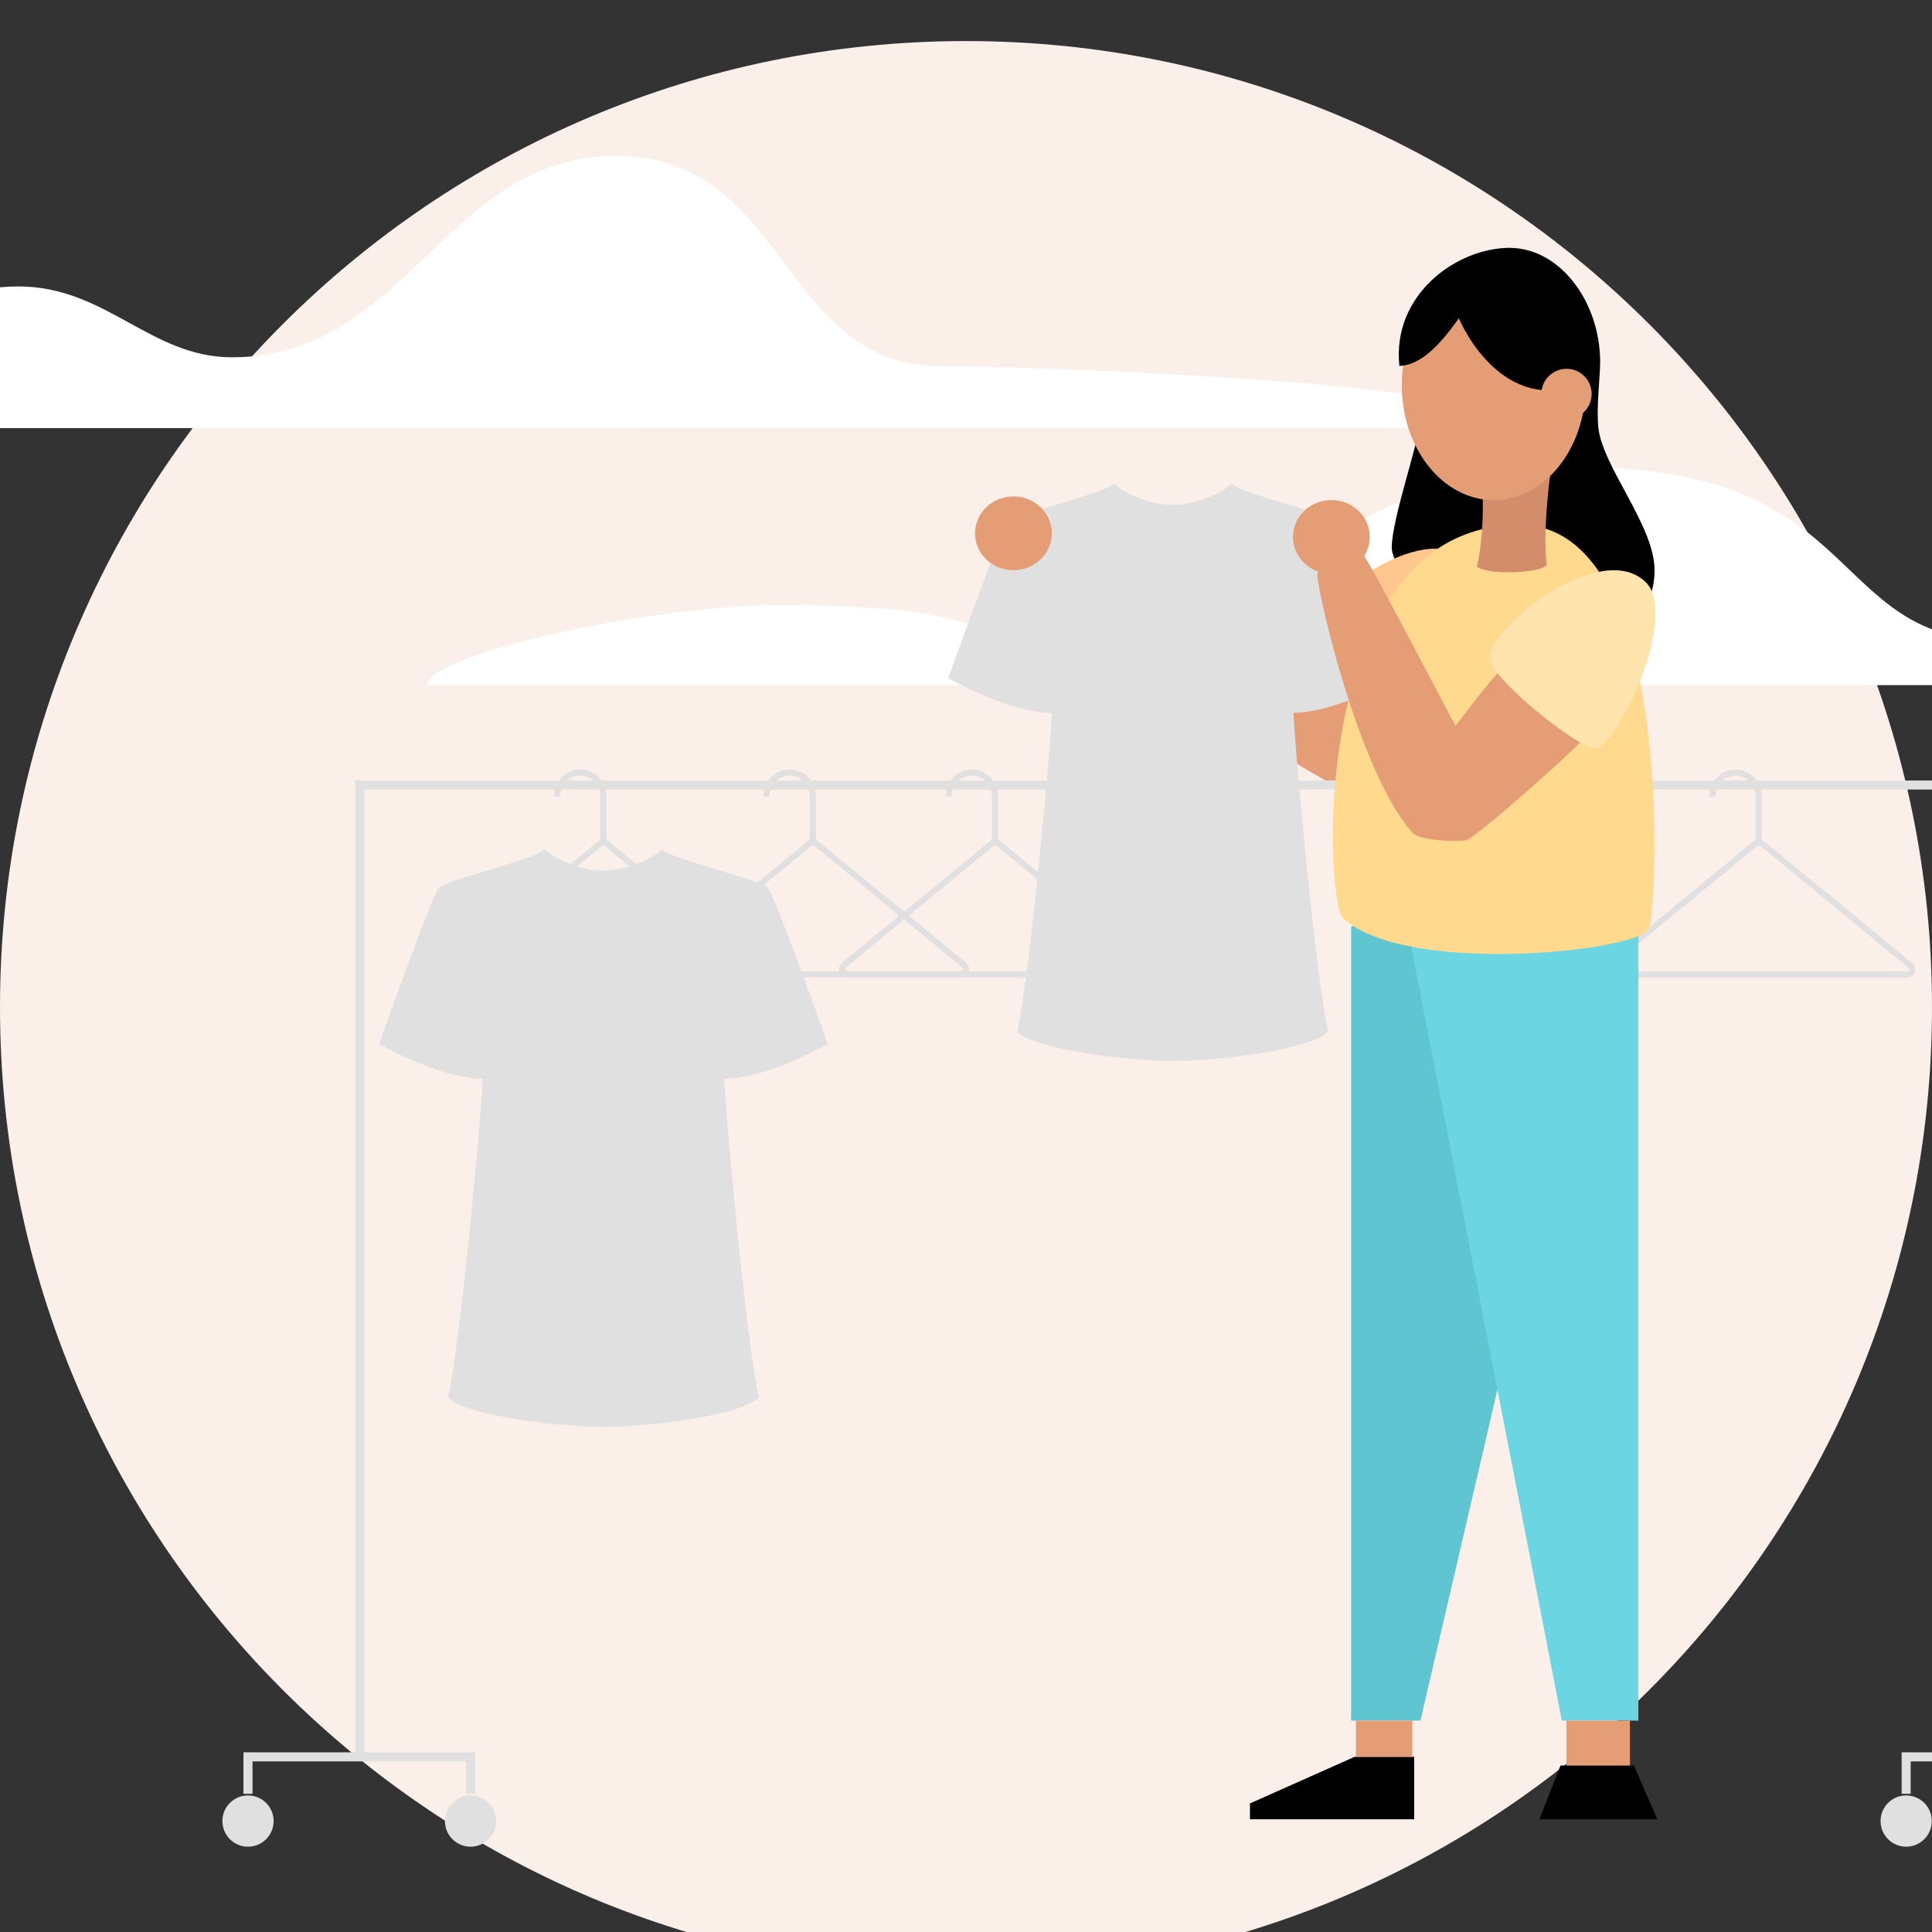 <?xml version="1.0" encoding="UTF-8" standalone="no"?>
<!DOCTYPE svg PUBLIC "-//W3C//DTD SVG 1.1//EN" "http://www.w3.org/Graphics/SVG/1.1/DTD/svg11.dtd">
<svg version="1.1" xmlns="http://www.w3.org/2000/svg" xmlns:xlink="http://www.w3.org/1999/xlink" preserveAspectRatio="xMidYMid meet" viewBox="0 0 640 640" width="640" height="640"><rect x="0" y="0" width="640" height="640" fill="#333333" stroke="none"/><defs><path d="M320 13.6C143.27 13.6 0 156.87 0 333.6C0 510.33 143.27 653.6 320 653.6C496.73 653.6 640 510.33 640 333.6C640 156.87 496.73 13.6 320 13.6Z" id="a26L4Deh6"></path><path d="M-138.27 141.81C-138.27 121.85 -88.74 117.62 -69.16 117.62C-29.46 117.62 -26.83 94.89 6.13 94.89C35.11 94.89 49.86 118.36 76.84 118.36C134.74 118.36 147.64 51.66 203.97 51.66C261.29 51.66 258.36 121.29 311.7 121.29C338.81 121.29 501.73 126.41 501.73 141.82C373.73 141.82 -10.27 141.81 -138.27 141.81Z" id="a4I7EricoJ"></path><path d="M141.67 226.93C141.67 216.6 216.54 200.45 257.49 200.45C338.26 200.45 313.04 213.69 363.85 213.69C421.75 213.69 434.97 154.72 523.07 154.72C619.36 154.72 604.25 212.4 663.34 212.4C688.79 212.4 701.54 206.79 737.71 206.79C758.7 206.79 781.67 216.64 781.67 226.97C653.67 226.96 269.67 226.94 141.67 226.93Z" id="e1Hyzkuhcc"></path><path d="M532.53 319.72C531.78 320.34 531.68 321.46 532.3 322.21C532.63 322.61 533.13 322.84 533.65 322.84C543.45 322.84 621.78 322.84 631.57 322.84C632.55 322.87 633.36 322.09 633.38 321.12C633.39 320.58 633.15 320.06 632.74 319.72C627.85 315.7 588.71 283.54 583.82 279.52C583.17 278.92 582.18 278.9 581.5 279.47C571.7 287.52 537.42 315.69 532.53 319.72Z" id="aCAWbBI9T"></path><path d="M567.29 263.88C567.14 259.65 570.44 256.1 574.67 255.94C578.91 255.79 582.46 259.1 582.61 263.33C582.62 263.51 582.62 263.7 582.61 263.88" id="d13fFXlueH"></path><path d="M582.61 279.07L582.61 263.88" id="avnF2j6m5"></path><path d="M449.41 263.62C453.44 264.68 470.01 230.17 470.01 230.17C467.27 228.54 445.37 215.52 442.64 213.9C436.07 216.89 418.92 232.32 421.89 247.92C424.01 250.07 445.39 262.56 449.41 263.62Z" id="b1nzZr8D7n"></path><path d="M279.58 319.67C278.82 320.28 278.7 321.39 279.31 322.14C279.65 322.56 280.16 322.8 280.69 322.79C290.49 322.79 368.82 322.79 378.61 322.79C379.59 322.79 380.37 321.99 380.37 321.02C380.36 320.5 380.13 320 379.73 319.67C374.84 315.65 335.7 283.49 330.81 279.47C330.14 278.89 329.16 278.89 328.49 279.47C318.71 287.51 284.47 315.65 279.58 319.67Z" id="h9E087oyOS"></path><path d="M314.27 263.88C314.12 259.65 317.42 256.1 321.65 255.94C325.89 255.79 329.44 259.1 329.59 263.33C329.6 263.51 329.6 263.7 329.59 263.88" id="a1fBjbbDlY"></path><path d="M329.61 279.07L329.61 263.88" id="a6lR2YjIX"></path><path d="M119.2 581.98L119.2 260.05L668.31 260.05L668.31 581.98" id="a4y57rLXf"></path><path d="M530.07 119.95C530.07 124.7 528.76 135.19 529.49 141.78C530.91 154.7 548.09 174.21 548.09 188.84C548.09 215.71 511.9 217.63 500.07 217.63C488.24 217.63 461.03 190.74 461.03 181.41C461.03 172.07 470.01 146.41 470.01 141.33C470.01 136.24 482.65 82.11 500.07 82.11C516.65 82.11 530.07 99.86 530.07 119.95Z" id="btJrIBxA"></path><path d="M447.58 569.97L470.54 569.97C488.19 494.1 498 451.95 499.96 443.52C499.96 443.52 503.02 292.76 447.58 306.94C447.58 342.01 447.58 429.69 447.58 569.97Z" id="csPVmRTHA"></path><path d="M469.26 240.79C464.27 241.35 434.26 217.47 434.22 210.84C434.17 200.22 471.35 171.22 485.98 185.76C496.97 196.74 476.68 239.97 469.26 240.79Z" id="b7wTQEIGy"></path><path d="M542.73 569.97L517.38 569.97C487.29 415.31 470.57 329.39 467.22 312.2C467.22 307.05 537.9 304.74 542.73 309.63C542.73 344.34 542.73 431.12 542.73 569.97Z" id="a2VEI9g9X"></path><path d="M546.17 307.83C542.06 315.18 466.03 323.36 444.97 304.23C438.64 298.49 433.41 173.87 503.4 173.87C555.68 173.87 549.03 302.71 546.17 307.83Z" id="a4qfIlodD"></path><path d="M439.94 341.48C435.48 321.42 428.39 241.6 428.53 236.13C443.24 235.93 462.83 224.58 462.83 224.58C462.83 224.58 445.41 175.76 442.97 172.96C440.54 170.17 411.78 163.84 407.92 160.19C403.47 164.45 394.15 167.28 388.48 167.28C382.8 167.28 373.5 164.45 369.03 160.19C365.18 163.8 336.41 170.08 333.98 172.96C331.54 175.85 314.13 224.62 314.13 224.62C314.13 224.62 333.71 235.97 348.43 236.17C348.56 241.64 341.44 321.46 337.02 341.52C339.86 346.55 368.83 351.41 388.48 351.41C408.13 351.41 437.1 346.55 439.94 341.48Z" id="eXEYR6LkT"></path><path d="M251.34 462.7C246.89 442.65 239.8 362.82 239.93 357.35C254.66 357.15 274.23 345.81 274.23 345.81C274.23 345.81 256.81 296.98 254.37 294.14C251.92 291.31 223.16 285.03 219.32 281.37C214.85 285.63 205.54 288.47 199.87 288.47C194.2 288.47 184.89 285.63 180.42 281.37C176.57 285.03 147.79 291.31 145.37 294.14C142.94 296.98 125.58 345.81 125.58 345.81C125.58 345.81 145.16 357.15 159.88 357.35C160.02 362.82 152.9 442.65 148.47 462.7C151.26 467.76 180.23 472.63 199.89 472.63C219.54 472.63 248.51 467.76 251.34 462.7Z" id="h3exP8ik3W"></path><path d="M219.22 319.67C218.46 320.28 218.34 321.39 218.95 322.14C219.29 322.56 219.8 322.8 220.33 322.79C230.13 322.79 308.47 322.79 318.26 322.79C319.24 322.79 320.02 321.99 320.02 321.02C320.01 320.5 319.78 320 319.38 319.67C314.49 315.65 275.35 283.49 270.46 279.47C269.79 278.89 268.8 278.89 268.13 279.47C258.35 287.51 224.11 315.65 219.22 319.67Z" id="lkbqMRaFW"></path><path d="M253.93 263.88C253.78 259.65 257.08 256.1 261.31 255.94C265.55 255.79 269.1 259.1 269.25 263.33C269.26 263.51 269.26 263.7 269.25 263.88" id="a9Uc9NUwpz"></path><path d="M269.25 279.07L269.25 263.88" id="ajrzMcAHY"></path><path d="M149.81 319.72C149.06 320.33 148.94 321.44 149.55 322.19C149.88 322.61 150.39 322.85 150.93 322.84C160.72 322.84 239.05 322.84 248.85 322.84C249.82 322.84 250.61 322.04 250.6 321.07C250.6 320.55 250.36 320.05 249.96 319.72C245.07 315.7 205.94 283.54 201.05 279.52C200.4 278.95 199.44 278.93 198.77 279.47C188.98 287.52 154.71 315.69 149.81 319.72Z" id="c1cDld8SPR"></path><path d="M184.56 263.88C184.41 259.65 187.72 256.1 191.95 255.94C196.18 255.79 199.73 259.1 199.89 263.33C199.89 263.51 199.89 263.7 199.89 263.88" id="a1YCTGdDEY"></path><path d="M199.89 279.07L199.89 263.88" id="a17wNW2fGo"></path><path d="M414.06 602.65L414.06 597.41L448.71 581.98L468.47 581.98L468.47 602.65L468.47 602.65L414.06 602.65Z" id="dU1a78lbN"></path><path d="M549 602.65L541.25 584.84L516.94 584.84L509.96 602.65L509.96 602.65L549 602.65Z" id="b11Zh9Y8aF"></path><path d="M467.87 569.97C467.87 569.97 467.87 569.97 467.87 569.97C467.87 577.17 467.87 581.18 467.87 581.98C467.87 581.98 467.87 581.98 467.87 581.98C456.65 581.98 450.41 581.98 449.16 581.98C449.16 581.98 449.16 581.98 449.16 581.98C449.16 574.77 449.16 570.77 449.16 569.97C449.16 569.97 449.16 569.97 449.16 569.97C460.39 569.97 466.63 569.97 467.87 569.97Z" id="amVdDLHJE"></path><path d="M539.93 569.97C539.93 569.97 539.93 569.97 539.93 569.97C539.93 578.89 539.93 583.85 539.93 584.84C539.93 584.84 539.93 584.84 539.93 584.84C527.31 584.84 520.29 584.84 518.89 584.84C518.89 584.84 518.89 584.84 518.89 584.84C518.89 575.92 518.89 570.96 518.89 569.97C518.89 569.97 518.89 569.97 518.89 569.97C531.52 569.97 538.53 569.97 539.93 569.97Z" id="d78WfZaY6"></path><path d="M512.36 187.16C510.28 190.05 492.09 190.51 489.2 187.63C490.7 182.72 491.79 169.37 490.88 160.67C496.65 153 517.23 142.14 517.23 142.14C513.7 147.53 510.86 176.02 512.36 187.16Z" id="c6Q6EGuHZ"></path><path d="M155.88 594.22L155.88 581.98L82.15 581.98L82.15 594.22" id="b71dxiBol"></path><path d="M705.17 594.22L705.17 581.98L631.44 581.98L631.44 594.22" id="adz6jhyCC"></path><path d="M82.15 594.76C77.47 594.76 73.67 598.56 73.67 603.25C73.67 607.94 77.47 611.74 82.15 611.74C86.84 611.74 90.64 607.94 90.64 603.25C90.64 598.56 86.84 594.76 82.15 594.76Z" id="aKNwtZPjO"></path><path d="M155.88 594.76C151.19 594.76 147.39 598.56 147.39 603.25C147.39 607.94 151.19 611.74 155.88 611.74C160.57 611.74 164.37 607.94 164.37 603.25C164.37 598.56 160.57 594.76 155.88 594.76Z" id="c128eq2ydn"></path><path d="M631.44 594.76C626.76 594.76 622.96 598.56 622.96 603.25C622.96 607.94 626.76 611.74 631.44 611.74C636.13 611.74 639.93 607.94 639.93 603.25C639.93 598.56 636.13 594.76 631.44 594.76Z" id="b1fzmCYtXQ"></path><path d="M705.18 594.76C700.49 594.76 696.69 598.56 696.69 603.25C696.69 607.94 700.49 611.74 705.18 611.74C709.87 611.74 713.67 607.94 713.67 603.25C713.67 598.56 709.87 594.76 705.18 594.76Z" id="a3OyOZ57ms"></path><path d="M482.15 240.39C480.02 236.77 453.32 185.07 451.2 183.19C449.08 181.3 436.86 186.65 436.39 190.17C435.92 193.7 449.61 255.13 467.81 275.79C470.25 278.55 482.47 278.87 485.54 278.39C488.62 277.91 524.23 246.32 525.97 243.09C527.7 239.85 496.58 222.58 496.58 222.58C493.82 225.03 484.05 238.11 482.15 240.39Z" id="c5SD8GzlRF"></path><path d="M525.3 127.61C525.3 148.63 511.66 165.67 494.83 165.67C478 165.67 464.36 148.63 464.36 127.61C464.36 106.59 478 89.55 494.83 89.55C511.66 89.55 525.3 106.59 525.3 127.61Z" id="b25toKzFS"></path><path d="M500.07 82.11C487.73 95.57 477.82 120.49 463.57 121.24C461.03 97.58 482.58 82.11 500.07 82.11Z" id="a9mvXKDKP"></path><path d="M513.16 129.33C553.66 128.04 501.66 63.08 480.82 95.49C478.93 98.49 490.49 129.33 513.16 129.33Z" id="eJd2jZPNR"></path><path d="M518.93 122.17C514.33 122.17 510.6 125.9 510.6 130.49C510.6 135.09 514.33 138.82 518.93 138.82C523.53 138.82 527.26 135.09 527.26 130.49C527.26 125.9 523.53 122.17 518.93 122.17Z" id="a1HIj2jvZe"></path><path d="M453.76 177.88C453.76 184.62 448.06 190.09 441.04 190.09C434.01 190.09 428.32 184.62 428.32 177.88C428.32 171.13 434.01 165.66 441.04 165.66C448.06 165.66 453.76 171.13 453.76 177.88Z" id="aBcEx5Iwf"></path><path d="M528.53 247.96C523.54 248.52 493.52 224.64 493.49 218.01C493.43 207.34 530.6 178.33 545.25 192.93C556.23 203.91 535.94 247.14 528.53 247.96Z" id="b5bLZYYbeJ"></path><path d="M348.43 176.67C348.43 183.42 342.74 188.89 335.71 188.89C328.69 188.89 322.99 183.42 322.99 176.67C322.99 169.92 328.69 164.45 335.71 164.45C342.74 164.45 348.43 169.92 348.43 176.67Z" id="bc7qEwbC3"></path></defs><g><g><g><use xlink:href="#a26L4Deh6" opacity="1" fill="#faefe9" fill-opacity="1"></use><g><use xlink:href="#a26L4Deh6" opacity="1" fill-opacity="0" stroke="#000000" stroke-width="1" stroke-opacity="0"></use></g></g><g><use xlink:href="#a4I7EricoJ" opacity="1" fill="#ffffff" fill-opacity="1"></use><g><use xlink:href="#a4I7EricoJ" opacity="1" fill-opacity="0" stroke="#000000" stroke-width="1" stroke-opacity="0"></use></g></g><g><use xlink:href="#e1Hyzkuhcc" opacity="1" fill="#ffffff" fill-opacity="1"></use><g><use xlink:href="#e1Hyzkuhcc" opacity="1" fill-opacity="0" stroke="#000000" stroke-width="1" stroke-opacity="0"></use></g></g><g><use xlink:href="#aCAWbBI9T" opacity="1" fill="#000000" fill-opacity="0"></use><g><use xlink:href="#aCAWbBI9T" opacity="1" fill-opacity="0" stroke="#e0e0e0" stroke-width="2" stroke-opacity="1"></use></g></g><g><use xlink:href="#d13fFXlueH" opacity="1" fill="#000000" fill-opacity="0"></use><g><use xlink:href="#d13fFXlueH" opacity="1" fill-opacity="0" stroke="#e0e0e0" stroke-width="2" stroke-opacity="1"></use></g></g><g><use xlink:href="#avnF2j6m5" opacity="1" fill="#000000" fill-opacity="0"></use><g><use xlink:href="#avnF2j6m5" opacity="1" fill-opacity="0" stroke="#e0e0e0" stroke-width="2" stroke-opacity="1"></use></g></g><g><use xlink:href="#b1nzZr8D7n" opacity="1" fill="#e49d75" fill-opacity="1"></use><g><use xlink:href="#b1nzZr8D7n" opacity="1" fill-opacity="0" stroke="#000000" stroke-width="1" stroke-opacity="0"></use></g></g><g><use xlink:href="#h9E087oyOS" opacity="1" fill="#000000" fill-opacity="0"></use><g><use xlink:href="#h9E087oyOS" opacity="1" fill-opacity="0" stroke="#e0e0e0" stroke-width="2" stroke-opacity="1"></use></g></g><g><use xlink:href="#a1fBjbbDlY" opacity="1" fill="#000000" fill-opacity="0"></use><g><use xlink:href="#a1fBjbbDlY" opacity="1" fill-opacity="0" stroke="#e0e0e0" stroke-width="2" stroke-opacity="1"></use></g></g><g><use xlink:href="#a6lR2YjIX" opacity="1" fill="#000000" fill-opacity="0"></use><g><use xlink:href="#a6lR2YjIX" opacity="1" fill-opacity="0" stroke="#e0e0e0" stroke-width="2" stroke-opacity="1"></use></g></g><g><use xlink:href="#a4y57rLXf" opacity="1" fill="#000000" fill-opacity="0"></use><g><use xlink:href="#a4y57rLXf" opacity="1" fill-opacity="0" stroke="#e0e0e0" stroke-width="3" stroke-opacity="1"></use></g></g><g><use xlink:href="#btJrIBxA" opacity="1" fill="#000000" fill-opacity="1"></use><g><use xlink:href="#btJrIBxA" opacity="1" fill-opacity="0" stroke="#000000" stroke-width="1" stroke-opacity="0"></use></g></g><g><use xlink:href="#csPVmRTHA" opacity="1" fill="#5fc5d1" fill-opacity="1"></use><g><use xlink:href="#csPVmRTHA" opacity="1" fill-opacity="0" stroke="#000000" stroke-width="1" stroke-opacity="0"></use></g></g><g><use xlink:href="#b7wTQEIGy" opacity="1" fill="#ffc78e" fill-opacity="1"></use><g><use xlink:href="#b7wTQEIGy" opacity="1" fill-opacity="0" stroke="#000000" stroke-width="1" stroke-opacity="0"></use></g></g><g><use xlink:href="#a2VEI9g9X" opacity="1" fill="#6bd5e1" fill-opacity="1"></use><g><use xlink:href="#a2VEI9g9X" opacity="1" fill-opacity="0" stroke="#000000" stroke-width="1" stroke-opacity="0"></use></g></g><g><use xlink:href="#a4qfIlodD" opacity="1" fill="#ffd98e" fill-opacity="1"></use><g><use xlink:href="#a4qfIlodD" opacity="1" fill-opacity="0" stroke="#000000" stroke-width="1" stroke-opacity="0"></use></g></g><g><use xlink:href="#eXEYR6LkT" opacity="1" fill="#e0e0e0" fill-opacity="1"></use><g><use xlink:href="#eXEYR6LkT" opacity="1" fill-opacity="0" stroke="#000000" stroke-width="1" stroke-opacity="0"></use></g></g><g><use xlink:href="#h3exP8ik3W" opacity="1" fill="#e0e0e0" fill-opacity="1"></use><g><use xlink:href="#h3exP8ik3W" opacity="1" fill-opacity="0" stroke="#000000" stroke-width="1" stroke-opacity="0"></use></g></g><g><use xlink:href="#lkbqMRaFW" opacity="1" fill="#000000" fill-opacity="0"></use><g><use xlink:href="#lkbqMRaFW" opacity="1" fill-opacity="0" stroke="#e0e0e0" stroke-width="2" stroke-opacity="1"></use></g></g><g><use xlink:href="#a9Uc9NUwpz" opacity="1" fill="#000000" fill-opacity="0"></use><g><use xlink:href="#a9Uc9NUwpz" opacity="1" fill-opacity="0" stroke="#e0e0e0" stroke-width="2" stroke-opacity="1"></use></g></g><g><use xlink:href="#ajrzMcAHY" opacity="1" fill="#000000" fill-opacity="0"></use><g><use xlink:href="#ajrzMcAHY" opacity="1" fill-opacity="0" stroke="#e0e0e0" stroke-width="2" stroke-opacity="1"></use></g></g><g><use xlink:href="#c1cDld8SPR" opacity="1" fill="#000000" fill-opacity="0"></use><g><use xlink:href="#c1cDld8SPR" opacity="1" fill-opacity="0" stroke="#e0e0e0" stroke-width="2" stroke-opacity="1"></use></g></g><g><use xlink:href="#a1YCTGdDEY" opacity="1" fill="#000000" fill-opacity="0"></use><g><use xlink:href="#a1YCTGdDEY" opacity="1" fill-opacity="0" stroke="#e0e0e0" stroke-width="2" stroke-opacity="1"></use></g></g><g><use xlink:href="#a17wNW2fGo" opacity="1" fill="#000000" fill-opacity="0"></use><g><use xlink:href="#a17wNW2fGo" opacity="1" fill-opacity="0" stroke="#e0e0e0" stroke-width="2" stroke-opacity="1"></use></g></g><g><use xlink:href="#dU1a78lbN" opacity="1" fill="#000000" fill-opacity="1"></use><g><use xlink:href="#dU1a78lbN" opacity="1" fill-opacity="0" stroke="#000000" stroke-width="1" stroke-opacity="0"></use></g></g><g><use xlink:href="#b11Zh9Y8aF" opacity="1" fill="#000000" fill-opacity="1"></use><g><use xlink:href="#b11Zh9Y8aF" opacity="1" fill-opacity="0" stroke="#000000" stroke-width="1" stroke-opacity="0"></use></g></g><g><use xlink:href="#amVdDLHJE" opacity="1" fill="#e49d75" fill-opacity="1"></use><g><use xlink:href="#amVdDLHJE" opacity="1" fill-opacity="0" stroke="#000000" stroke-width="1" stroke-opacity="0"></use></g></g><g><use xlink:href="#d78WfZaY6" opacity="1" fill="#e49d75" fill-opacity="1"></use><g><use xlink:href="#d78WfZaY6" opacity="1" fill-opacity="0" stroke="#000000" stroke-width="1" stroke-opacity="0"></use></g></g><g><use xlink:href="#c6Q6EGuHZ" opacity="1" fill="#d38d6a" fill-opacity="1"></use><g><use xlink:href="#c6Q6EGuHZ" opacity="1" fill-opacity="0" stroke="#000000" stroke-width="1" stroke-opacity="0"></use></g></g><g><use xlink:href="#b71dxiBol" opacity="1" fill="#000000" fill-opacity="0"></use><g><use xlink:href="#b71dxiBol" opacity="1" fill-opacity="0" stroke="#e0e0e0" stroke-width="3" stroke-opacity="1"></use></g></g><g><use xlink:href="#adz6jhyCC" opacity="1" fill="#000000" fill-opacity="0"></use><g><use xlink:href="#adz6jhyCC" opacity="1" fill-opacity="0" stroke="#e0e0e0" stroke-width="3" stroke-opacity="1"></use></g></g><g><use xlink:href="#aKNwtZPjO" opacity="1" fill="#e0e0e0" fill-opacity="1"></use><g><use xlink:href="#aKNwtZPjO" opacity="1" fill-opacity="0" stroke="#000000" stroke-width="1" stroke-opacity="0"></use></g></g><g><use xlink:href="#c128eq2ydn" opacity="1" fill="#e0e0e0" fill-opacity="1"></use><g><use xlink:href="#c128eq2ydn" opacity="1" fill-opacity="0" stroke="#000000" stroke-width="1" stroke-opacity="0"></use></g></g><g><use xlink:href="#b1fzmCYtXQ" opacity="1" fill="#e0e0e0" fill-opacity="1"></use><g><use xlink:href="#b1fzmCYtXQ" opacity="1" fill-opacity="0" stroke="#000000" stroke-width="1" stroke-opacity="0"></use></g></g><g><use xlink:href="#a3OyOZ57ms" opacity="1" fill="#e0e0e0" fill-opacity="1"></use><g><use xlink:href="#a3OyOZ57ms" opacity="1" fill-opacity="0" stroke="#000000" stroke-width="1" stroke-opacity="0"></use></g></g><g><use xlink:href="#c5SD8GzlRF" opacity="1" fill="#e49d75" fill-opacity="1"></use><g><use xlink:href="#c5SD8GzlRF" opacity="1" fill-opacity="0" stroke="#000000" stroke-width="1" stroke-opacity="0"></use></g></g><g><use xlink:href="#b25toKzFS" opacity="1" fill="#e49d75" fill-opacity="1"></use><g><use xlink:href="#b25toKzFS" opacity="1" fill-opacity="0" stroke="#000000" stroke-width="1" stroke-opacity="0"></use></g></g><g><use xlink:href="#a9mvXKDKP" opacity="1" fill="#000000" fill-opacity="1"></use><g><use xlink:href="#a9mvXKDKP" opacity="1" fill-opacity="0" stroke="#000000" stroke-width="1" stroke-opacity="0"></use></g></g><g><use xlink:href="#eJd2jZPNR" opacity="1" fill="#000000" fill-opacity="1"></use><g><use xlink:href="#eJd2jZPNR" opacity="1" fill-opacity="0" stroke="#000000" stroke-width="1" stroke-opacity="0"></use></g></g><g><use xlink:href="#a1HIj2jvZe" opacity="1" fill="#e49d75" fill-opacity="1"></use><g><use xlink:href="#a1HIj2jvZe" opacity="1" fill-opacity="0" stroke="#000000" stroke-width="1" stroke-opacity="0"></use></g></g><g><use xlink:href="#aBcEx5Iwf" opacity="1" fill="#e49d75" fill-opacity="1"></use><g><use xlink:href="#aBcEx5Iwf" opacity="1" fill-opacity="0" stroke="#000000" stroke-width="1" stroke-opacity="0"></use></g></g><g><use xlink:href="#b5bLZYYbeJ" opacity="1" fill="#ffe4ad" fill-opacity="1"></use><g><use xlink:href="#b5bLZYYbeJ" opacity="1" fill-opacity="0" stroke="#000000" stroke-width="1" stroke-opacity="0"></use></g></g><g><use xlink:href="#bc7qEwbC3" opacity="1" fill="#e49d75" fill-opacity="1"></use><g><use xlink:href="#bc7qEwbC3" opacity="1" fill-opacity="0" stroke="#000000" stroke-width="1" stroke-opacity="0"></use></g></g></g></g></svg>